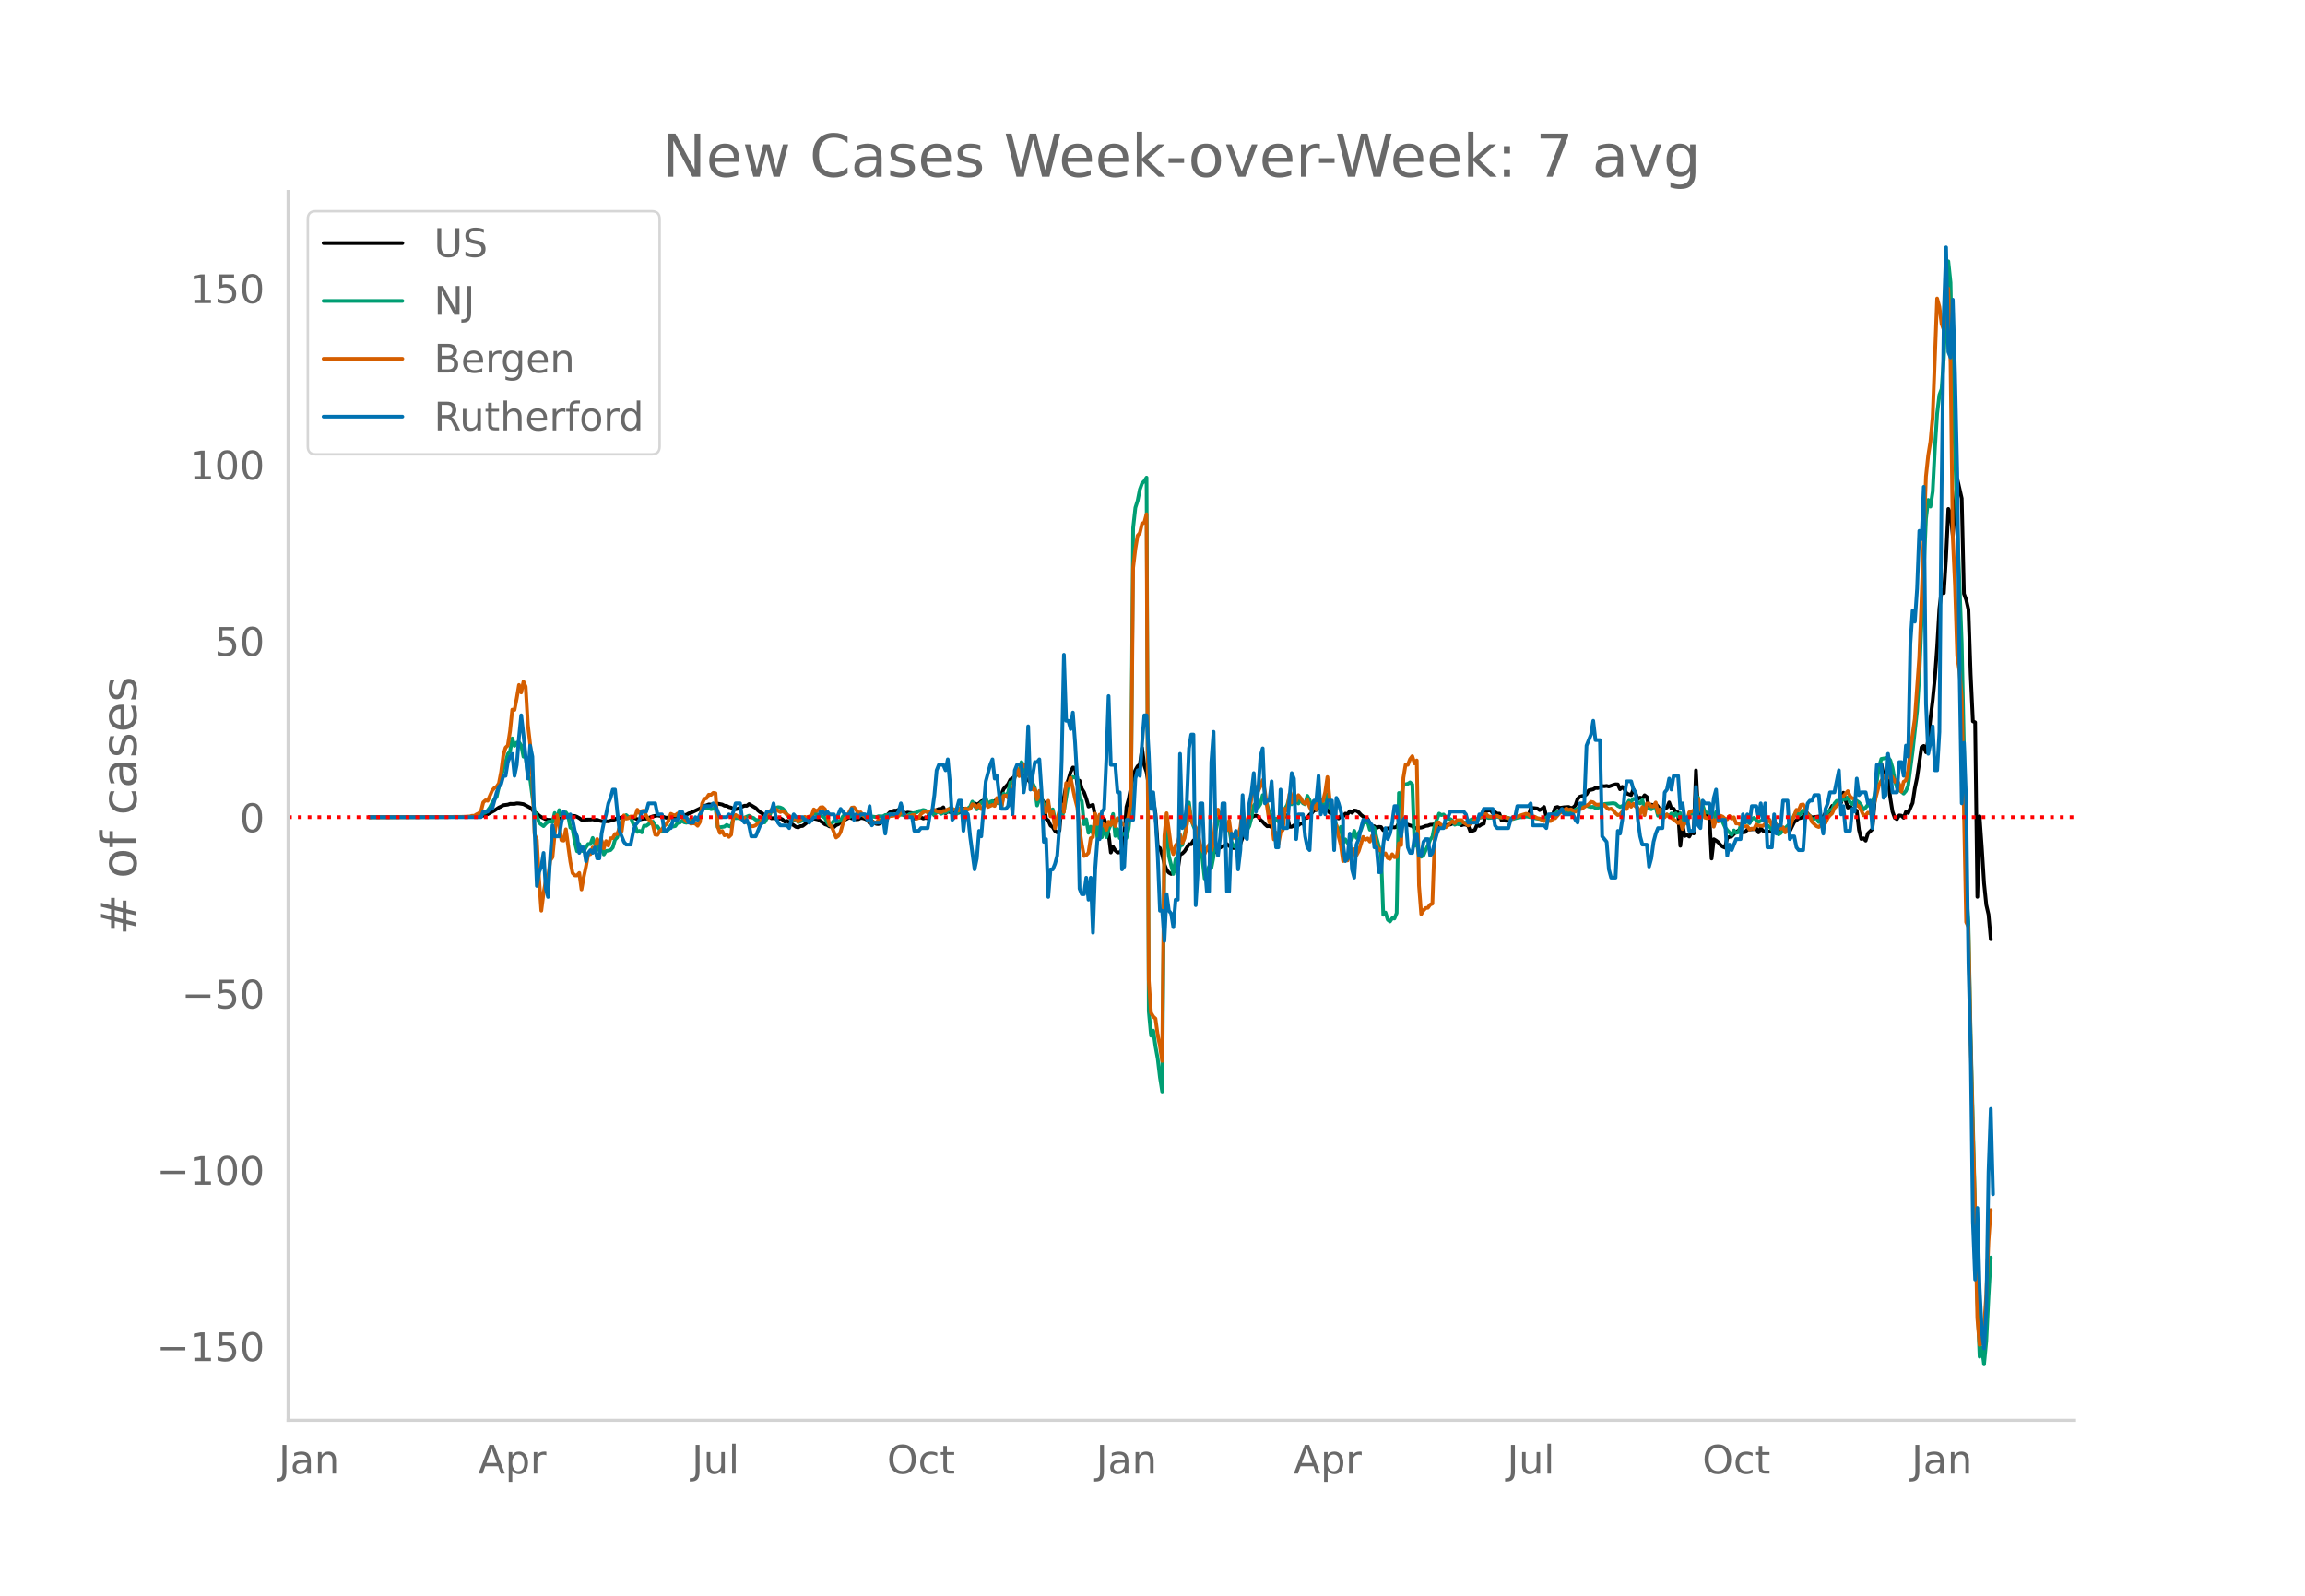<svg height="864" viewBox="0 0 936 648" width="1248" xmlns="http://www.w3.org/2000/svg" xmlns:xlink="http://www.w3.org/1999/xlink"><defs><style>*{stroke-linecap:butt;stroke-linejoin:round}</style></defs><g id="figure_1"><path d="M0 648h936V0H0z" style="fill:#fff" id="patch_1"/><g id="axes_1"><path d="M117 576.72h725.4V77.76H117z" style="fill:none" id="patch_2"/><path clip-path="url(#p248e3c2ae7)" d="m149.973 331.808 40.819-.104 3.628-.146 1.814-.33 1.815-.615 1.814-1.002.907-.493 1.814-1.203.907-.415.907-.543 1.814-.227.907-.314 1.815.008.907-.204.907.032 1.814.279 2.721 1.457.907.863.907 1.085.907.347.908.91.907.59 1.814.92.907.194.907-.003.907.208.907-.423.907-.154.907-.036.907-.327.908-.449.907-.581.907-.2.907.362 1.814.048.907.348.907.499.907.682.907.124.907-.184 1.815-.01.907-.096.907.222.907-.02.907.325.907.194 2.721.088 1.815-.518.907-.282.907-.532.907-.006.907-.33 1.814.047.907.011.907-.144.907.432.907.047.908.39.907.124 1.814-.356.907.026 2.721-.94 1.814-.357 1.815.289.907.404.907.242 1.814-.256.907.46 2.721-.738.907-.502.907.004.908-.204.907-.534.907-.241 3.628-1.733 1.814-1.097.907-.224.907-.366.908.082 1.814-.3.907-.079 1.814.351.907.49.907.076.907.476.907.218.907.627.908.035.907-.188 1.814-.885.907-.363.907.037.907-.715 2.721 1.616.907.993.908.738.907.467.907 1.339.907.006.907-.162.907.78.907-.06.907.115.907.271.907-.288.907.439.907.89.908-.29.907.686.907.461 1.814 1.277.907.217.907-.52.907-.07 2.721-2.143 1.815-.887 1.814.433 1.814 1.201.907.737.907.285.907.547.907.076.907.216.908-.782.907-.378.907-.846 3.628-1.982.907.424.907-.556.907.946.907-.075.908-.499.907.121.907.282.907.462.907 1.245.907-.858 1.814 1.196.907.05.907-.423 1.815-3.018.907-.315.907-.971 1.814-.73.907.02.907-.395.907.755.907.227.907.459.907-.273 1.815.243.907 2.222.907-.506.907.11.907-.082.907.417.907-.262.907.198.907-2.658.907.445 1.815-1.197.907-.397.907.075.907-.745.907 2.46.907-.772.907.257.907.062.907-.381.907.172.908.412.907-1.983.907.332.907.153.907-.05.907-.208.907-1.54.907-.544.907.512.907-.473.907-.826.908-.36.907.017.907 1.258.907-.165.907-.634.907-.264.907-.533.907-.943.907-1.146.907-2.25 1.815-1.983.907-1.827.907-.536.907-.725.907-.98.907.538.907-.16.907.021.907 1.587.907.336.907 1.15.908 1.952.907 1.259 1.814 3.068.907.352.907 1.315.907 6.755.907.647.907 2.084.907.64.907 1.56.907.615.908-.765.907-12.42.907-1.157.907-4.664.907-2.522.907-3.044.907-1.815.907.127.907 6.686.907-1.472.907 3.27.908 1.465.907 2.525.907 3.244 1.814-.72.907 4.89 1.814 1.999.907-.266.907-.938.907 2.629.908 3.533.907 7.538.907-2.28.907 1.465.907.82.907-.057.907-1.138.907-5.093.907-12.253.907-3.228 1.815-9.527.907-2.157.907-1.61.907-.735.907-6.683.907 7.133.907 2.692.907 5.506.907 2.432.907 3.345.907 5.617.908 13.368.907.625.907 2.788.907 3.719.907 2.368.907 1.072.907.513.907-.788.907-.963.907.139.907-6.273.908-.42.907-.88 1.814-2.87.907-.01.907-1.53.907 1.88.907-.058.907.366.907 1.012.907.509.908-.328.907.663.907 2.128.907-1.03.907-.646.907-1.28.907-.327.907-.534.907-.188.907-.695.907.809.908-.025.907.864.907-.515.907-.334.907-.929 1.814-5.057.907-1.798.907-2.49.907-1.366.907-.491.908-.27.907.434.907 1.35.907.723.907 1.04.907.806.907-.06.907.41.907-2.53.907-.78.907.051.908-.355.907-.692.907.059.907-.547.907 4.686.907-.024.907-.57.907-.186.907.126.907-.742.907.107.908-2.175.907-.223.907-1.262.907-.658.907-1.086.907-.088.907-.88.907-1.151.907-.204.907 2.053.907.036.907 1.233.908.177.907 1.123.907.634.907.358.907-1.067.907.3.907-1.179.907.176.907-1.175.907.656.907-.973.908.155.907.625.907 1.011.907.717.907 1.106.907-.187.907 1.973.907.992.907.043.907.707.907-.466.908.076.907 1.325 1.814-.793.907.075.907-.58.907.144.907-.24.907-1.592 2.722.338 1.814.695.907.208.907.997.907-.25 1.814-.093.907-.28.907-.405.907-.105.908-.376.907-.046.907-.159.907-.027 1.814.722 2.721-.498.907-.08 1.815-.743.907-.248.907.258.907 1.032.907-.297.907.07.907.4.907 2.432 1.814-.69.907-2.123.908.506.907-.644.907-.287.907-5.414.907.066.907-.12.907 1.14.907-.379.907.627.907-.004.907 2.803.908-.092.907.21 4.535-1.662.907.006.907-.171.907.063 1.815-.274.907-2.977.907-.2 1.814.2.907.664.907-.522.907-.767.907 4.113.907-.587.907-.41.908-.235.907-2.603.907-.284.907.4 1.814-.28 1.814-.112.907.436.907-.201.907-.867.908-2.661.907-.87.907-.277.907-.083.907-.63.907-1.594 1.814-.42.907-.547.907.064.907-.265.907-.572.908.076.907-.138.907.256 1.814-.647.907-.256.907.035.907 1.977.907-.988.907 1.056.907 1.66 1.815.632.907-2.386.907 1.844.907 2.131.907-.58.907.426.907-1.364.907.686.907 4.622.907-1.477.908.169.907-.435.907.992.907 1.478.907-.301.907-.474.907-.26.907-2.102.907 2.498.907.046.907 1.563.908-.042.907 13.569.907-8.155.907 4.167.907-.432.907.668.907-1.688.907.444.907-25.65.907 18.034.907-.798.908.658.907-.36.907.849.907-.328.907 17.763.907-7.836.907.542.907.707.907 1.094.907.675.907.382.908-3.96.907-.379.907-.232.907-.957.907-.791.907-.575.907.167.907.543.907-.118.907-1.024 2.722-.17.907-.348.907 1.678.907-1.727.907 1.05.907.35.907.095 1.814-.312.907-2.953.908 2.547.907.034.907-.587.907-.193.907-.005.907.26.907.924 1.814-3.708 1.814-1.493.908-.206.907-.426.907-2.212.907.887.907 1.098.907.457 2.721-.372.907 1.067.907-1.03.908-1.49.907.958.907-2.152.907-1.68.907.106.907-1.264 1.814-.159.907-3.999 1.814 6.051.908-.389.907.741.907.326.907.608.907 7.797.907 3.642.907-.246.907.946.907-2.938 1.814-1.753 1.815-22.26.907-3.108.907-1.125.907 4.755 1.814 1.341.907 7.671.907 5.604.907 2.51.907.55.907-1.514.908.114.907.842.907-2.37.907.43 1.814-4.09.907-5.896.907-4.347 1.814-12.359.907-.563.908 2.616.907-5.056.907-8.765.907-7.395.907-9.16.907-12.525.907-15.502.907-7.492.907 1.266.907-14.633.907-19.57.908 1.894.907 9.08 1.814-23.269 1.814 8.007.907 38.72.907 2.417.907 3.987.907 26.197.907 19.21.908.4.907 70.87.907-32.69.907 12.759.907 14.406.907 8.814.907 3.916.907 10.009h0" style="fill:none;stroke:#000;stroke-linecap:round;stroke-width:1.5" id="line2d_1"/><path clip-path="url(#p248e3c2ae7)" d="m149.973 331.807 40.819-.096 2.721-.258.907-.194.907-.331.907-.684.907-.28.908-.897.907-1.23.907-1.795.907-1.5.907-.96 1.814-8.089.907-3.325.907-2.6.907-3.382.907-1.129.907-5.214.908 3.006.907-1.309.907-.163.907 1.301.907 4.572.907-.085.907 7.762.907 1.396.907 7.14.907 5.979.907 1.845.908 2.732.907.81.907.638.907-1.018.907-.767.907-.129.907.314.907-3.736.907 3.623.907-4.807.907 1.98.908 1.226.907-2.266.907 1.262.907 4.896.907.585.907 5.395.907 3.623.907-2.935.907 2.704.907.281.907-1.681.908-1.31.907.094.907-2.518.907 2.419.907.221.907 2.515.907-1.181.907 2.722.907-1.453.907-.097.907-.233.908-1.034.907-3.174.907-.93.907-3.92.907-2.417.907-1.22.907-1.53.907.811.907-.016.907 2.44.907 1.1.908 2.513.907-.426.907.608.907-2.713.907.041 1.814-1.287.907-.417.907 1.932.907.012.907 1.35.908.812.907-.748.907.652.907-.848.907-1.688.907.541.907-.21.907-1.315.907-.066.907-.811.907.69.908.171.907-1.15 1.814-.091.907-.373.907.064.907-.355.907-4.192.907.097.907-.124.907.071.908.54.907-.185.907-.511.907 8.02.907.002 1.814-.254.907-.695.907.47.907.258.907-3.522.908.06.907-.088 1.814.447.907-.585 1.814-.778.907.645.907.248.907.783.907.136 1.815.965.907-.062.907-1.649.907-.732.907-2.087 1.814-1.389.907-.336.907.131.907.405.907.908.908 1.658.907 1.046.907.73.907.42.907-.48.907 1.295.907-.33 3.628-1.856.908-.258.907-1.244.907.205.907.815.907-.138 1.814 1.025.907 1.93.907 1.129.907-.785.907-1.074.908.325 1.814-.302.907-1.757.907-.802.907.993.907-.018.907-.486.907-.132.907-.357.907.314.908-.053.907-.36 2.72.795 2.722.327.907-.34.907.077.907-.043.908-.489.907-.092.907-.228.907.028.907.258.907-.392.907-.129.907.39.907.099.907.345.907-.11.908-.639 2.72-.548.908-.65.907-.126.907-.302.907.212.907.73.907.496.907-.33.908 1.15.907-1.46.907.154.907.645.907-.454.907-.014.907-.428.907-1.45.907 2.33.907.414.907-.352.908-.92.907-1.761 1.814 1.607.907-1.193.907-.668.907-2.084 1.814 3.153.907-1.518.907-1.264.908-.454.907-1.603.907 3.503.907-1.75.907-.295.907 1.11.907-.306.907-.056.907 1.719.907-5.494.907.793.908-1.24.907-4.09.907.348 1.814-4.996.907 1.585.907-5.194.907 1.218.907 3.925.907-.845.907 1.934.908 2.32.907 1.923.907 7.129.907-2.767h.907l.907 2.267.907.919.907-.553.907 2.725.907-1.016.907 4.038.907-.19.908-.55.907-.067.907-2.53 1.814-10.847.907-1.76.907-1.241.907.193.907-.016.907 8.248.907 1.396.908 9.367.907-1.985.907 5.482.907-2.483.907 2.745.907-5.203.907 6.83.907-6.673.907 6.592.907-4.945.907 4.906.908-3.027.907-2.114.907-4.277.907 8.927.907-2.764.907 3.646.907-1.845.907.132.907 1.665.907-3.925.907-9.685.908-112.342.907-8.183.907-2.822.907-4.586.907-2.485.907-.893.907-1.442.907 216.744.907 9.87.907-2.055.907 6.38.908 5.012.907 7.628.907 5.726.907-101.968.907-3.96.907 10.285 1.814 7.292.907-5.899.907-1.488.907-4.086.908-.248 1.814-8.181.907-9.1.907 6.962.907 2.58.907 2.114 1.814 8.396.907 2.66.907 8.163 1.815-4.925.907.751.907-4.729.907-10.498.907-4.201.907-2.907.907-.025.907 5.086.907.373.907.854.908 5.344.907 1.72.907.438.907.29.907-4.669.907-5.47.907 1.223.907 1.682.907-1.564.907-3.476.907-4.92.908-1.142.907 1.89.907-1.395.907-3.602.907 1.568.907 2.29.907 3.846.907.528.907 2.932.907-1.626.907 1.126.908-2.31.907-1.587.907-1.285.907-1.52.907-3.11.907 2.87.907-1.044.907-.085.907.788.907-2.066.907 1.985.908.429.907-3.444.907 1.735.907 2.731.907-2.374.907 2.96.907-3.085.907-.324.907 2.34.907.488.907-5.049.907 5.245.908-.05.907 4.539 1.814 5.737.907-2.305.907 6.771.907-1.69.907 1.44.907-.669.907-1.002.907-3.231.908 2.881.907-1.985.907-1.207.907-2.693.907-.405.907-.143.907 3.126.907-1.36.907.632.907 3.996.907 3.367.908 2.804.907 25.094.907-.922.907 2.94.907.686.907-1.313.907.126.907-2.208.907-48.774.907.933.907-4.105.908-.357.907-.2.907-.588.907.837.907 24.919.907-1.56.907 5.669.907.354.907-.566.907-2.154.907-1.817.908-2.366.907-1.213.907-4.61 1.814-4.815.907.608.907-.235.907 1.018.907.783.907.016.907.691.908 1.647.907-.334.907.2.907-.785.907-.058.907.168.907-.124.907-.951.907-.52.907-.042.907.193.908-.617.907-.076.907-.4.907.105.907.488 2.721-.147.907-.433.907.38.907-.025.908-.157.907.14 2.72.69 1.815-.528 3.628-.565 1.815.337 1.814.456 2.721.396 4.536-1.916.907-.438.907-.64 2.721-.01.907-.269 1.814.134.907-.198.907-.58.908-.427.907-.735.907-.17.907-.053.907-.258.907.366.907.196.907-.072.907.473.907-.021 1.814-.719.908-.882 3.628-.332.907.21.907.862.907.467.907-.4.907.002.907-.625.908-1.538.907.313.907-1.06.907.286.907 1.071.907.507.907-1.377.907 3.296.907-.164 1.814.643.908-1.025.907.313.907 3.326 1.814-.935.907 1.004.907-.541.907.612.907-1.05.907 1.172.907-1.239.908 1.235.907-1.288.907 4.71.907-2.406.907 1.888.907-4.113.907.156.907-.62.907 1.956.907-7.965.907 5.616.908-2.488.907 2.808 1.814.433.907-1.115.907 3.586.907-2.992.907 3.35.907-.35.907 1.192.907 1.983.908 1.249 1.814 1.92.907-1.798.907.979.907-.208.907-2.632.907-1.27.907-.084.907-.482.907.776.908-1.748.907-.442 1.814 1.714.907-.54.907-.09.907.38.907 1.572.907.62.907 1.188.907-.242.908.917.907 1.23.907-.592.907-1.864.907-.147 1.814-1.822.907-1.472.907-1.895.907-1.537.907 1.666.908-.926.907-1.237.907.686.907 1.136.907.4.907 2.207.907-1.103.907-.191.907 1.651.907-.352.907-1.168.908-.763.907-1.796.907-.822.907-.143.907-2.45.907-1.104.907-.06.907.07.907-.763.907.041.907-.75.908 2.012.907.758.907-1.442.907.115.907.627.907 1.182.907 1.773.907-.843.907-1.19.907.667.907-1.658.907-2.84 1.815-11.625.907-3.132 1.814-.318.907-.207.907 1.05.907 3.038.907 5.164.907 2.95.907 1.055.908.58.907.782.907-1.04.907-2.15 1.814-13.873 1.814-16.528.907-14.248 2.722-63.782.907-7.626.907 2.715.907-6.087.907-17.62.907-14.174.907-7.46.907-2.472.907-12.62.907-21.59.907-17.597.908 8.648.907 45.983.907 23.138.907 29.024 1.814 48.205.907 42.806.907 57.171.907 13.085.907 46.27 2.722 107.268.907 23.221.907-3.798.907 6.924.907-9.503.907-18.21.907-15.706h0" style="fill:none;stroke:#009e73;stroke-linecap:round;stroke-width:1.5" id="line2d_2"/><path clip-path="url(#p248e3c2ae7)" d="m149.973 331.807 37.19-.11 3.629-.131.907-.307.907.022.907-.593.907-.417.907-.921.907-3.534.907-.834.908.176 1.814-4.148.907-1.053.907-.527.907-1.338.907-4.675.907-6.737.907-3.116.907-.834.907-5.838.907-8.734.908.11.907-4.697.907-5.442.907 3.072.907-4.41.907 1.996.907 15.603.907 7.77.907 14.264.907 22.406.907 2.216.908 15.999.907 12.75.907-7.132.907-5.004.907-1.12.907-7.153.907-1.295.907-9.459.907-7.637.907 3.797.907 6.364.908.198.907-4.587 1.814 13.167.907 4.587.907.944.907.022.907-1.01.907 6.715.907-5.113.907-4.191.908-5.026h.907l.907-2.721.907.57.907-3.994.907 1.536.907-.965.907 3.204.907-2.94.907 1.843.907-2.963.908-.11.907-1.668.907.066.907-2.523.907 1.36.907-6.452.907 1.317.907-.176.907-.68 1.814.022.908-2.787.907 1.426.907-.877.907-.198.907 2.107.907 1.448.907.659.907 1.777.907 3.797.907.11.907-1.493.908-.746.907-1.383.907-.768.907-1.492.907-2.7.907.462.907.175.907-.746.907-.176.907-.307.907 2.59.908 1.119.907-.549.907 1.449.907-.176.907.154.907.856.907-1.493.907-7.527.907-1.865.907-.33.907-1.404.908.066.907-.812.907.154.907 13.562.907 2.59.907-.813.907 1.778.907-.33.907.944.907-.877.907-7.22.908-.812 1.814 1.14.907.418.907-.483.907 1.624.907 1.097.907.834.907-.066.907-.35.907-.966.908-.154.907-1.448.907-.834.907-1.164.907-.526.907-1.23.907.747.907-.9 1.814 1.098.907-.396.907.55.908.877.907.505.907 1.031.907.351.907-.483.907 1.449.907-.944 1.814-1.01.907.308.907-.483.908-.044.907-2.809.907.659.907-.352.907-1.119.907-.11.907.834.907 2.151.907 4.17.907.724 1.815 4.477.907-.659.907-1.558.907-3.313.907-2.107.907-.878.907-2.019.907-1.602.907-.11 1.814 2.217.908-.198.907 1.207 1.814 1.383.907 1.295.907-.352.907.571.907.11.907-1.098.907-.043 1.815-.637.907.022.907-1.01.907.045.907-.198 1.814.154.907-1.624.907.175.907 1.405 1.815.35.907-.614.907-.087.907 1.536.907-.351.907-1.537.907-.702.907-.46.907.46.907-.066.907-.855.908-.11.907.592 1.814.417.907-.548.907-.022.907-.659 1.814-.22.907.352.907.505.908-.198.907-1.119.907 1.12.907-.79.907.416.907-.241.907-1.866.907.286.907.987.907-1.075.907 1.778.908-.637.907-2.37.907 2.129 1.814-.812.907.417.907-3.226.907 1.382.907 2.568.907-4.806.907-.198.908.988.907-2.15.907.394.907-7.351.907-2.963.907 3.248.907-3.116.907-1.427.907.79.907-.11.907 5.904.908 3.292.907-.066.907 4.17.907-3.468.907 3.182.907 4.301.907 1.317.907-4.784.907 6.342.907-2.063.907 6.891 1.815-7.242.907-2.414.907 3.073.907-11.741.907 1.163.907-3.336 1.814 8.537.907 3.511.907 8.69.907 6.255.908 4.784.907-.351.907-.944.907-5.925.907-.417.907-9.59.907 4.257.907-3.84.907 4.543.907-.834.907 2.458.908-3.292.907 1.382.907-2.699.907 3.138.907-3.27.907.549.907 1.865 1.814.637.907-4.17.907-4.784.908-95.77.907-7.593.907-5.464.907-1.076.907-3.818.907-.395.907-3.402.907 189.214.907 13.255.907 1.514.907.834.908 6.65.907 4.389.907 6.144.907-91.424.907-9.152 1.814 13.804.907 2.831.907-3.533.907-1.12.907-3.357.908 3.511.907-1.953.907-5.31.907-7.374.907 5.53.907 1.426.907 1.207.907 2.831.907 4.06.907 2.348.907 1.624.908-2.085.907-1.645.907 2.37.907-3.71.907-10.928.907-1.997.907 3.577.907.461.907 4.038.907.285.907-3.928.908 6.693.907.373.907-1.185.907.11.907-3.182.907-7.198.907 6.298.907-1.755.907-3.16.907-6.32.907-3.315.908-1.053.907 1.712.907-1.822.907-2.611.907 4.652 1.814 12.597.907-1.405.907 8.252.907-2.765.907 4.828.908-4.806.907-1.01.907-8.69.907.702.907-6.627.907 3.357.907-4.016.907 3.336.907-2.282.907 1.14.907 1.625.908.724.907-1.624.907 2.919.907 1.69.907-2.393.907 1.778.907-4.301.907.548.907.264.907-3.621.907-6.101.907 9.13.908 2.26.907 7.483.907.79.907 4.455.907 3.555.907 6.43.907-1.953.907 1.734.907-2.656.907 1.427.907-3.358.908 2.502.907-1.712 1.814-5.75.907 1.12.907-.527.907 1.273.907-2.392.907.285.907 3.665.907 1.975.908-.483.907 2.239.907-.505.907 1.91.907.372.907-1.931.907 1.207.907-.066.907-5.618.907.768.907-27.278.908-5.42.907.087.907-2.304.907-1.207.907 2.963.907-1.23.907 50.848.907 11.587.907-1.514.907-.965.907-.11.908-1.273.907-.395.907-25.544.907-7.33.907-.154.907 1.383.907.175.907.44.907-.769.907-.987.907-.68.908.745.907-1.163 1.814-.044.907.988.907.527.907.658 1.814-1.47.907-.593.907-.307 1.815-1.405.907-.746.907-.153.907.943.907.154.907-.066.907-.33.907.067.907.46.907.22.908-.33 1.814.55.907.526.907-.307.907-.724.907-.066 1.814-.68 1.814-.527.908.33.907.811.907-.11.907.264.907.504.907.154 1.814 1.01.907-.22.907.198.907.022.908-.944.907-.198 1.814-2.106.907-.395 1.814-1.427.907.57.907-.24 1.814.965 1.815-1.053.907-.154.907-.724 1.814-1.098.907-.987.907.175.907.834.907.176.907-.132.907.637.908-.417.907 1.031.907.702.907-.263.907.702.907 1.141.907.79.907-.24.907-1.098.907-1.514.907.417.908-2.48.907 1.536.907-1.229.907 1.097.907.57.907 2.546.907-2.874.907 3.313.907-4.718.907-.022.907 1.141.908.066.907-1.624.907 4.258.907-1.515.907 2.414.907.856.907-1.185.907 1.032.907.329 1.814 1.382.908.812.907-.877.907 3.27.907-2.788.907.132.907-4.148.907-.307.907-.439.907 1.888.907-6.65.907 4.455.908-.132.907 3.358.907.22.907-.22.907-1.427.907 5.114.907-2.765.907.658.907-2.348.907.373.907.834.908.241.907-1.36.907 1.075.907-.549.907 2.546.907-.022 1.814 1.25 1.814-.13.907 1.36.908-.395.907.153.907-1.821.907.439 1.814.175 2.721-2.523.907 2.128.907-1.492.908 1.251.907.966.907.768.907-.615.907 2.15.907-1.491.907-.154.907-3.16.907-1.975.907-2.436.907.285.908-2.304.907-.176.907 1.493.907 2.94.907.264.907 2.436 1.814 1.711.907.351.907-.79.907-1.711.908.877.907-1.997.907-1.14.907-.79.907-2.13 1.814-1.865.907-2.809.907-.153 1.814-2.063.908 2.04.907.878.907.022.907 2.941.907.198.907 1.667.907 2.063.907-.044.907-1.053.907.373.907-3.094.907-1.558 1.815-6.957.907-1.712.907-1.163.907-1.36.907 1.25.907-1.01.907.79.907 1.91.907-.746.907 1.756.908 2.984.907-4.016.907-.526.907-3.929.907-8.273 1.814-12.728 1.814-25.062.907-22.977 1.815-50.43.907-8.515.907-5.662.907-9.964 1.814-48.148.907 3.358.907 6.913.907 2.523.907-7.549.907-9.327.908 30.22.907 70.62.907 19.619.907 28.836.907 6.1.907 10.36 1.814 91.555.907 1.91.907 45.47.907 37.659.908 32.61.907 43.124.907 10.907.907-.659.907-6.627.907-12.794.907-22.056.907-12.618h0" style="fill:none;stroke:#d55e00;stroke-linecap:round;stroke-width:1.5" id="line2d_3"/><path clip-path="url(#p248e3c2ae7)" d="M149.973 331.807h45.354l.907-2.235h1.815l.907-1.118h.907l1.814-6.706.907-2.235.907-1.118.907-3.353h.907l.907-5.589.907-2.235.907-1.118.908 8.942.907-4.471.907-11.177.907-8.942.907 7.824 1.814 17.883.907-13.412.907 4.47.907 30.179.907 22.354.908-5.588.907-2.236.907-5.588.907 14.53.907 3.353.907-16.766.907-12.294.907 4.47h1.814l.907-5.588.908-4.471.907 2.235h.907l.907-1.117.907 2.235.907 4.471.907 2.235.907 6.707.907-2.236h.907l.907 5.589.908-3.353.907-1.118.907 1.118.907-2.236.907 4.471h.907l.907-10.06.907-4.47.907-3.353.907-4.471.907-2.236.908-3.353h.907l.907 8.942.907 7.824 1.814 4.47.907 1.119h1.814l.907-4.471.907-3.353 1.815-2.236.907-3.353h1.814l.907-3.353h2.721l.907 4.47h1.815l.907 6.707h.907l.907-1.118h.907l.907-3.353h1.814l.907-3.353h.907l.907 2.235h.908l.907 2.236h1.814l.907-2.236.907 1.118.907-2.235.907-1.118.907-2.235h2.722l.907-1.118.907 1.118 1.814 4.47h2.721l.907-1.117.907 1.117.907-2.235.908-3.353h1.814l.907 6.706.907 1.118.907-1.118.907 2.236.907 4.47h1.814l1.815-4.47.907-1.118 1.814-4.471h1.814l.907-3.353.907 5.588.907 2.236.907 1.118h2.722l.907 1.117.907-3.353.907-2.235.907 1.117h2.721l.907 1.118h.907l.907 1.118 1.815-2.236h1.814l.907-2.235h.907l.907 1.118.907-1.118.907 1.118h1.814l.908 2.235 1.814-4.47 1.814 2.235h1.814l.907-2.236.907 4.471.907-2.235.907 1.117.908-1.117h1.814l.907 2.235.907-5.588.907 7.824.907-1.118h2.721l.907-2.236.908 6.707.907-6.707.907-1.117h2.721l.907-1.118.907-3.353.907 3.353.907 2.235h2.722l.907 5.589h1.814l.907-1.118h2.721l.907-5.588.907-1.118.908-6.706.907-10.06.907-2.235h1.814l.907 2.235.907-4.47.907 10.059.907 14.53.907-1.118 1.815-6.706h.907l.907 12.295.907-7.824.907 1.118.907 8.941 1.814 13.413.907-4.47.907-11.178.907 2.235 1.815-22.354 1.814-6.706.907-2.236.907 7.824.907-1.117.907 7.824.907 5.588h1.814l.908-1.117.907-6.707.907 10.06.907-17.884.907-2.235h1.814l.907 11.177.907-5.589.907-21.236.907 25.707 1.815-11.177h.907l.907-1.118.907 13.413.907 20.119.907-1.118.907 23.472.907-11.177h.907l.907-2.235.907-3.354.908-12.294.907-26.826.907-42.473.907 26.825h.907l.907 3.353.907-6.706.907 12.295.907 15.648.907 43.591.907 2.236h.908l.907-6.707.907 8.942.907-8.942.907 22.355.907-25.708.907-12.295h.907l.907-11.177.907-1.118.907-20.119.908-25.707.907 27.943h1.814l.907 11.177h.907l.907 31.296.907-1.118.907-19h2.722l.907-16.767.907-3.353.907 2.236.907-13.413.907-11.177h.907l.907 15.648.907 22.354.907-6.706.907 10.06.908 15.647.907 22.355h.907l.907 12.295.907-19.001.907 6.706.907 1.118.907 5.588.907-11.177h.907l.907-59.24.908 30.18.907-1.118.907-8.942.907-22.354.907-5.59h.907l.907 69.3.907-14.53.907-26.826h.907l.907 24.59.908 11.177h.907l.907-52.533.907-12.295.907 45.827.907 4.47.907-7.824.907-13.412h.907l.907 35.767h.907l.908-23.472.907 1.117.907-2.235.907 15.648.907-7.824.907-22.354.907 16.765.907 1.118.907-14.53.907-4.471.907-7.824.908 15.648.907-8.942.907-13.412.907-3.353.907 22.354.907-1.118h.907l.907-7.824.907 15.648.907 11.177h.907l.908-23.472.907 15.648h1.814l.907-12.295.907-10.059.907 2.235.907 24.59.907-10.06h1.814l.908 8.942.907 4.471.907 1.118.907-17.883.907-2.236h.907l.907-10.06.907 15.649.907-3.353.907 3.353.907-5.589h1.815l.907 20.119.907-21.237.907 2.236 1.814 6.706v10.06l.907 6.706.907-1.118.907-10.06.907 14.531.907 3.353.908-13.412.907-2.236.907-4.47.907-3.354h1.814l1.814 2.236.907 8.941h.907l.907 10.06h.908l.907-11.177.907-6.707.907 4.471.907-2.235.907-4.471.907-6.706h.907l.907 7.824.907 4.47.907-6.706.908-1.118.907 12.295.907 2.236h.907l.907-6.707.907-1.117.907 8.941h.907l.907-5.588.907-1.118h.907l.908 6.706.907-1.117.907-4.471.907-3.353.907-2.236h1.814l.907-4.47h.907l.907-2.236h5.443l.907 1.118.907 3.353h3.628l.908-3.353h.907l.907-2.236h3.628l.907 6.707.907 1.117h4.536l.907-3.353.907-1.118h.907l.907-4.47h4.536l.907-1.118.907 8.942h4.535l.907 1.117.907-5.588h3.629l1.814-2.236.907 2.236h3.628l.907 2.235.908 1.118.907-7.824h1.814l.907-23.472 1.814-4.471.907-5.589.907 7.824h1.814l.907 39.12 1.815 2.236.907 11.177.907 3.353h1.814l.907-19.001.907 1.118.907-5.589.907-10.06.907-5.588h1.815l.907 3.353.907 1.118.907 11.177.907 6.706.907 3.354h1.814l.907 8.941.907-3.353.908-6.706.907-3.353.907-2.236h1.814l.907-14.53.907-1.118.907-4.47.907 4.47.907-5.588h1.815l.907 13.412.907-2.235.907 6.706.907-1.118.907 5.589h1.814l.907-17.883.907 15.648.907 1.117.908-11.177.907 1.118h1.814l.907 5.588.907-7.824.907-3.353.907 12.295h2.721l.908 14.53.907-4.47.907 2.235 1.814-4.47h1.814l.907-10.06.907 3.353.907-3.353.907 3.353.908-6.706h1.814l.907 4.47.907-5.588.907 6.706.907-6.706.907 17.883h1.814l.907-13.412.908 7.824.907-3.353h.907l.907-10.06h1.814l.907 15.648.907-1.118h.907l.907 4.471.907 1.118h1.815l.907-13.413.907-5.588.907-1.118h.907l.907-2.235h1.814l.907 10.06.907 5.588.908-10.06.907-2.235.907-4.471h1.814l1.814-8.942.907 17.884.907-3.353.907 10.059h1.815l.907-8.942.907 1.118.907-13.413.907 6.707.907-1.118h1.814l.907 4.47.907-1.117.907 11.177 1.815-25.707h1.814l.907 13.412.907-1.117.907-16.766.907 6.706.907 8.942h1.814l.907-12.295h.908l.907 5.589.907-12.295.907 4.47.907-45.826.907-13.412.907 4.47.907-13.412.907-23.472.907 3.353.907-21.237.908 88.3.907 20.119.907-4.47.907-6.707.907 17.883h.907l.907-15.648.907-99.477.907-71.534.907-25.707.907 42.473.908 2.236.907-23.472.907 30.178.907 40.238.907 79.358.907 54.768.907-24.59.907 24.59.907 64.827.907 34.65.907 70.416.908 23.472.907-29.06.907 32.413.907 17.884.907 6.706.907-15.648.907-55.886.907-25.708.907 34.65h0" style="fill:none;stroke:#0072b2;stroke-linecap:round;stroke-width:1.5" id="line2d_4"/><path clip-path="url(#p248e3c2ae7)" d="M117 331.807h725.4" style="fill:none;stroke:red;stroke-dasharray:1.5,2.475;stroke-dashoffset:0;stroke-width:1.5" id="line2d_5"/><path d="M117 576.72V77.76" style="fill:none;stroke:#d3d3d3;stroke-linecap:square;stroke-linejoin:miter;stroke-width:1.25" id="patch_3"/><path d="M117 576.72h725.4" style="fill:none;stroke:#d3d3d3;stroke-linecap:square;stroke-linejoin:miter;stroke-width:1.25" id="patch_4"/><g id="matplotlib.axis_1"><g id="xtick_1"><g style="fill:#696969" transform="matrix(.16 0 0 -.16 113.149 598.378)" id="text_1"><defs><path d="M9.813 72.906h9.859V5.078q0-13.187-5-19.14-5-5.954-16.094-5.954h-3.75v8.297h3.078q6.531 0 9.219 3.672Q9.813-4.39 9.813 5.078z" id="DejaVuSans-74"/><path d="M34.281 27.484q-10.89 0-15.093-2.484-4.204-2.484-4.204-8.5 0-4.781 3.157-7.594 3.156-2.797 8.562-2.797 7.485 0 12 5.297 4.516 5.297 4.516 14.078v2zm17.922 3.72V0H43.22v8.297Q40.14 3.328 35.547.953q-4.594-2.375-11.234-2.375-8.391 0-13.36 4.719Q6 8.016 6 15.922q0 9.219 6.172 13.906 6.187 4.688 18.437 4.688h12.61v.89q0 6.203-4.078 9.594-4.078 3.39-11.453 3.39-4.688 0-9.141-1.124-4.438-1.125-8.531-3.375v8.312q4.921 1.906 9.562 2.844 4.64.953 9.031.953 11.875 0 17.735-6.156 5.86-6.14 5.86-18.64z" id="DejaVuSans-97"/><path d="M54.89 33.016V0h-8.984v32.719q0 7.765-3.031 11.61-3.031 3.858-9.078 3.858-7.281 0-11.484-4.64-4.204-4.625-4.204-12.64V0H9.08v54.688h9.03v-8.5q3.235 4.937 7.594 7.374Q30.078 56 35.797 56q9.422 0 14.25-5.828 4.844-5.828 4.844-17.156z" id="DejaVuSans-110"/></defs><use xlink:href="#DejaVuSans-74"/><use x="29.492" xlink:href="#DejaVuSans-97"/><use x="90.771" xlink:href="#DejaVuSans-110"/></g></g><g id="xtick_2"><g style="fill:#696969" transform="matrix(.16 0 0 -.16 194.186 598.378)" id="text_2"><defs><path d="M34.188 63.188 20.797 26.906h26.812zm-5.579 9.718h11.188L67.578 0h-10.25l-6.64 18.703h-32.86L11.188 0H.78z" id="DejaVuSans-65"/><path d="M18.11 8.203v-29H9.077v75.484h9.031v-8.296q2.844 4.875 7.157 7.234Q29.594 56 35.594 56q9.968 0 16.187-7.906 6.235-7.907 6.235-20.797T51.78 6.484q-6.218-7.906-16.187-7.906-6 0-10.328 2.375-4.313 2.375-7.157 7.25zm30.578 19.094q0 9.906-4.079 15.547-4.078 5.64-11.203 5.64-7.14 0-11.218-5.64-4.079-5.64-4.079-15.547 0-9.906 4.078-15.547 4.079-5.64 11.22-5.64 7.124 0 11.202 5.64t4.078 15.547z" id="DejaVuSans-112"/><path d="M41.11 46.297q-1.516.875-3.297 1.281Q36.03 48 33.89 48q-7.625 0-11.703-4.953-4.079-4.953-4.079-14.234V0H9.08v54.688h9.03v-8.5q2.844 4.984 7.375 7.39Q30.031 56 36.531 56q.922 0 2.047-.125 1.125-.11 2.484-.36z" id="DejaVuSans-114"/></defs><use xlink:href="#DejaVuSans-65"/><use x="68.408" xlink:href="#DejaVuSans-112"/><use x="131.885" xlink:href="#DejaVuSans-114"/></g></g><g id="xtick_3"><g style="fill:#696969" transform="matrix(.16 0 0 -.16 280.92 598.378)" id="text_3"><defs><path d="M8.5 21.578v33.11h8.984V21.922q0-7.766 3.016-11.656 3.031-3.875 9.094-3.875 7.265 0 11.484 4.64 4.234 4.64 4.234 12.656v31h8.985V0h-8.984v8.406Q42.047 3.422 37.718 1q-4.313-2.422-10.032-2.422-9.421 0-14.312 5.86Q8.5 10.296 8.5 21.578zM31.11 56z" id="DejaVuSans-117"/><path d="M9.422 75.984h8.984V0H9.422z" id="DejaVuSans-108"/></defs><use xlink:href="#DejaVuSans-74"/><use x="29.492" xlink:href="#DejaVuSans-117"/><use x="92.871" xlink:href="#DejaVuSans-108"/></g></g><g id="xtick_4"><g style="fill:#696969" transform="matrix(.16 0 0 -.16 360.191 598.378)" id="text_4"><defs><path d="M39.406 66.219q-10.75 0-17.078-8.016-6.312-8-6.312-21.828 0-13.766 6.312-21.781 6.328-8 17.078-8 10.735 0 17.016 8 6.281 8.015 6.281 21.781 0 13.828-6.281 21.828-6.281 8.016-17.016 8.016zm0 8q15.328 0 24.5-10.281 9.188-10.282 9.188-27.563 0-17.234-9.188-27.516-9.172-10.28-24.5-10.28-15.375 0-24.593 10.25-9.204 10.265-9.204 27.546t9.204 27.563q9.218 10.28 24.593 10.28z" id="DejaVuSans-79"/><path d="M48.781 52.594v-8.407q-3.812 2.11-7.64 3.157-3.828 1.047-7.735 1.047-8.75 0-13.593-5.547-4.829-5.532-4.829-15.547 0-10.016 4.829-15.563 4.843-5.53 13.593-5.53 3.907 0 7.735 1.046 3.828 1.047 7.64 3.156V2.094Q45.016.344 40.984-.531q-4.015-.89-8.562-.89-12.36 0-19.64 7.765-7.266 7.765-7.266 20.953 0 13.375 7.343 21.031Q20.22 56 33.016 56q4.14 0 8.093-.86 3.953-.843 7.672-2.546z" id="DejaVuSans-99"/><path d="M18.313 70.219V54.688h18.5v-6.985h-18.5V18.016q0-6.688 1.828-8.594 1.828-1.906 7.453-1.906h9.218V0h-9.218q-10.407 0-14.36 3.875-3.953 3.89-3.953 14.14v29.688H2.687v6.984h6.594V70.22z" id="DejaVuSans-116"/></defs><use xlink:href="#DejaVuSans-79"/><use x="78.711" xlink:href="#DejaVuSans-99"/><use x="133.691" xlink:href="#DejaVuSans-116"/></g></g><g id="xtick_5"><g style="fill:#696969" transform="matrix(.16 0 0 -.16 445.144 598.378)" id="text_5"><use xlink:href="#DejaVuSans-74"/><use x="29.492" xlink:href="#DejaVuSans-97"/><use x="90.771" xlink:href="#DejaVuSans-110"/></g></g><g id="xtick_6"><g style="fill:#696969" transform="matrix(.16 0 0 -.16 525.274 598.378)" id="text_6"><use xlink:href="#DejaVuSans-65"/><use x="68.408" xlink:href="#DejaVuSans-112"/><use x="131.885" xlink:href="#DejaVuSans-114"/></g></g><g id="xtick_7"><g style="fill:#696969" transform="matrix(.16 0 0 -.16 612.007 598.378)" id="text_7"><use xlink:href="#DejaVuSans-74"/><use x="29.492" xlink:href="#DejaVuSans-117"/><use x="92.871" xlink:href="#DejaVuSans-108"/></g></g><g id="xtick_8"><g style="fill:#696969" transform="matrix(.16 0 0 -.16 691.28 598.378)" id="text_8"><use xlink:href="#DejaVuSans-79"/><use x="78.711" xlink:href="#DejaVuSans-99"/><use x="133.691" xlink:href="#DejaVuSans-116"/></g></g><g id="xtick_9"><g style="fill:#696969" transform="matrix(.16 0 0 -.16 776.232 598.378)" id="text_9"><use xlink:href="#DejaVuSans-74"/><use x="29.492" xlink:href="#DejaVuSans-97"/><use x="90.771" xlink:href="#DejaVuSans-110"/></g></g></g><g id="matplotlib.axis_2"><g id="ytick_1"><g style="fill:#696969" transform="matrix(.16 0 0 -.16 63.553 552.69)" id="text_10"><defs><path d="M10.594 35.5h62.593v-8.297H10.594z" id="DejaVuSans-8722"/><path d="M12.406 8.297h16.11v55.625l-17.532-3.516v8.985l17.438 3.515h9.86V8.296H54.39V0H12.406z" id="DejaVuSans-49"/><path d="M10.797 72.906h38.719v-8.312H19.828v-17.86q2.14.735 4.281 1.094 2.157.36 4.313.36 12.203 0 19.328-6.688 7.14-6.688 7.14-18.11 0-11.765-7.328-18.296-7.328-6.516-20.656-6.516-4.593 0-9.36.781-4.75.782-9.827 2.344v9.922q4.39-2.39 9.078-3.563 4.687-1.171 9.906-1.171 8.453 0 13.375 4.437 4.938 4.438 4.938 12.063 0 7.609-4.938 12.047-4.922 4.453-13.375 4.453-3.953 0-7.89-.875-3.922-.875-8.016-2.735z" id="DejaVuSans-53"/><path d="M31.781 66.406q-7.61 0-11.453-7.5Q16.5 51.422 16.5 36.375q0-14.984 3.828-22.484 3.844-7.5 11.453-7.5 7.672 0 11.5 7.5 3.844 7.5 3.844 22.484 0 15.047-3.844 22.531-3.828 7.5-11.5 7.5zm0 7.813q12.266 0 18.735-9.703 6.468-9.688 6.468-28.141 0-18.406-6.468-28.11-6.47-9.687-18.735-9.687-12.25 0-18.718 9.688-6.47 9.703-6.47 28.109 0 18.453 6.47 28.14Q19.53 74.22 31.78 74.22z" id="DejaVuSans-48"/></defs><use xlink:href="#DejaVuSans-8722"/><use x="83.789" xlink:href="#DejaVuSans-49"/><use x="147.412" xlink:href="#DejaVuSans-53"/><use x="211.035" xlink:href="#DejaVuSans-48"/></g></g><g id="ytick_2"><g style="fill:#696969" transform="matrix(.16 0 0 -.16 63.553 481.09)" id="text_11"><use xlink:href="#DejaVuSans-8722"/><use x="83.789" xlink:href="#DejaVuSans-49"/><use x="147.412" xlink:href="#DejaVuSans-48"/><use x="211.035" xlink:href="#DejaVuSans-48"/></g></g><g id="ytick_3"><g style="fill:#696969" transform="matrix(.16 0 0 -.16 73.733 409.488)" id="text_12"><use xlink:href="#DejaVuSans-8722"/><use x="83.789" xlink:href="#DejaVuSans-53"/><use x="147.412" xlink:href="#DejaVuSans-48"/></g></g><g id="ytick_4"><use xlink:href="#DejaVuSans-48" style="fill:#696969" transform="matrix(.16 0 0 -.16 97.32 337.886)" id="text_13"/></g><g id="ytick_5"><g style="fill:#696969" transform="matrix(.16 0 0 -.16 87.14 266.285)" id="text_14"><use xlink:href="#DejaVuSans-53"/><use x="63.623" xlink:href="#DejaVuSans-48"/></g></g><g id="ytick_6"><g style="fill:#696969" transform="matrix(.16 0 0 -.16 76.96 194.683)" id="text_15"><use xlink:href="#DejaVuSans-49"/><use x="63.623" xlink:href="#DejaVuSans-48"/><use x="127.246" xlink:href="#DejaVuSans-48"/></g></g><g id="ytick_7"><g style="fill:#696969" transform="matrix(.16 0 0 -.16 76.96 123.082)" id="text_16"><use xlink:href="#DejaVuSans-49"/><use x="63.623" xlink:href="#DejaVuSans-53"/><use x="127.246" xlink:href="#DejaVuSans-48"/></g></g><g style="fill:#696969" transform="matrix(0 -.2 -.2 0 55.393 379.813)" id="text_17"><defs><path d="M51.125 44H36.922l-4.11-16.313h14.313zm-7.328 27.781-5.078-20.265h14.265L58.11 71.78h7.813L60.89 51.516h15.234V44h-17.14l-4-16.313h15.53V20.22H53.079L48 0h-7.813l5.032 20.219H30.906L25.875 0h-7.86l5.079 20.219H7.719v7.468h17.187L29 44H13.281v7.516h17.625l4.985 20.265z" id="DejaVuSans-35"/><path d="M30.61 48.39q-7.22 0-11.422-5.64-4.204-5.64-4.204-15.453 0-9.813 4.172-15.453 4.188-5.64 11.453-5.64 7.188 0 11.375 5.655 4.203 5.672 4.203 15.438 0 9.719-4.203 15.406-4.187 5.688-11.375 5.688zm0 7.61q11.718 0 18.406-7.625 6.703-7.61 6.703-21.078 0-13.422-6.703-21.078-6.688-7.64-18.407-7.64-11.765 0-18.437 7.64-6.656 7.656-6.656 21.078 0 13.469 6.656 21.078Q18.844 56 30.609 56z" id="DejaVuSans-111"/><path d="M37.11 75.984V68.5h-8.594q-4.828 0-6.72-1.953-1.874-1.953-1.874-7.031v-4.828h14.797v-6.985H19.922V0H10.89v47.703H2.297v6.984h8.594V58.5q0 9.125 4.25 13.297 4.25 4.187 13.468 4.187z" id="DejaVuSans-102"/><path d="M44.281 53.078v-8.5q-3.797 1.953-7.906 2.922-4.094.984-8.5.984-6.688 0-10.031-2.047-3.344-2.046-3.344-6.156 0-3.125 2.39-4.906 2.391-1.781 9.626-3.39l3.078-.688q9.562-2.047 13.593-5.781 4.032-3.735 4.032-10.422 0-7.625-6.032-12.078-6.03-4.438-16.578-4.438-4.39 0-9.156.86Q10.688.296 5.422 2v9.281q4.984-2.594 9.812-3.89 4.829-1.282 9.579-1.282 6.343 0 9.75 2.172 3.421 2.172 3.421 6.125 0 3.656-2.468 5.61-2.453 1.953-10.813 3.765l-3.125.735q-8.344 1.75-12.062 5.39-3.704 3.64-3.704 9.985 0 7.718 5.47 11.906Q16.75 56 26.811 56q4.97 0 9.36-.734 4.406-.72 8.11-2.188z" id="DejaVuSans-115"/><path d="M56.203 29.594v-4.39H14.891q.593-9.282 5.593-14.142 5-4.859 13.938-4.859 5.172 0 10.031 1.266 4.86 1.265 9.656 3.812v-8.5Q49.266.734 44.187-.344 39.11-1.422 33.892-1.422q-13.094 0-20.735 7.61-7.64 7.625-7.64 20.625 0 13.421 7.25 21.296Q20.016 56 32.328 56q11.031 0 17.453-7.11 6.422-7.093 6.422-19.296zm-8.984 2.64q-.094 7.36-4.125 11.75-4.032 4.407-10.672 4.407-7.516 0-12.031-4.25-4.516-4.25-5.203-11.97z" id="DejaVuSans-101"/></defs><use xlink:href="#DejaVuSans-35"/><use x="83.789" xlink:href="#DejaVuSans-32"/><use x="115.576" xlink:href="#DejaVuSans-111"/><use x="176.758" xlink:href="#DejaVuSans-102"/><use x="211.963" xlink:href="#DejaVuSans-32"/><use x="243.75" xlink:href="#DejaVuSans-99"/><use x="298.73" xlink:href="#DejaVuSans-97"/><use x="360.01" xlink:href="#DejaVuSans-115"/><use x="412.109" xlink:href="#DejaVuSans-101"/><use x="473.633" xlink:href="#DejaVuSans-115"/></g></g><g style="fill:#696969" transform="matrix(.24 0 0 -.24 268.746 71.76)" id="text_18"><defs><path d="M9.813 72.906h13.28l32.329-60.984v60.984h9.562V0h-13.28L19.39 60.984V0H9.813z" id="DejaVuSans-78"/><path d="M4.203 54.688h8.985l11.234-42.672 11.172 42.672h10.593l11.235-42.672 11.187 42.672h8.985L63.28 0H52.688L40.922 44.828 29.109 0H18.5z" id="DejaVuSans-119"/><path d="M64.406 67.281v-10.39q-4.984 4.64-10.625 6.922-5.64 2.296-11.984 2.296-12.5 0-19.14-7.64-6.641-7.64-6.641-22.094 0-14.406 6.64-22.047 6.64-7.64 19.14-7.64 6.345 0 11.985 2.296 5.64 2.297 10.625 6.938V5.609Q59.234 2.094 53.437.33q-5.78-1.75-12.218-1.75-16.563 0-26.094 10.124-9.516 10.14-9.516 27.672 0 17.578 9.516 27.703 9.531 10.14 26.094 10.14 6.531 0 12.312-1.734 5.797-1.734 10.875-5.203z" id="DejaVuSans-67"/><path d="M3.328 72.906h9.953L28.61 11.281l15.282 61.625h11.093l15.328-61.625 15.282 61.625h10.015L77.297 0H64.89L49.516 63.281 33.984 0H21.578z" id="DejaVuSans-87"/><path d="M9.078 75.984h9.031V31.11l26.813 23.578H56.39l-29-25.578L57.625 0H45.906L18.11 26.703V0H9.08z" id="DejaVuSans-107"/><path d="M4.89 31.39h26.313v-8H4.891z" id="DejaVuSans-45"/><path d="M2.984 54.688H12.5L29.594 8.797l17.093 45.89h9.516L35.687 0H23.485z" id="DejaVuSans-118"/><path d="M11.719 12.406h10.297V0H11.719zm0 39.297h10.297v-12.39H11.719z" id="DejaVuSans-58"/><path d="M8.203 72.906h46.875v-4.203L28.61 0H18.312L43.22 64.594H8.203z" id="DejaVuSans-55"/><path d="M45.406 27.984q0 9.766-4.031 15.125-4.016 5.375-11.297 5.375-7.219 0-11.25-5.375-4.031-5.359-4.031-15.125 0-9.718 4.031-15.093t11.25-5.375q7.281 0 11.297 5.375 4.031 5.375 4.031 15.093zm8.985-21.203q0-13.953-6.203-20.765Q42-20.797 29.203-20.797q-4.734 0-8.937.703-4.203.703-8.157 2.172v8.735q3.954-2.141 7.813-3.157 3.86-1.031 7.86-1.031 8.843 0 13.234 4.61 4.39 4.609 4.39 13.937v4.453q-2.781-4.844-7.125-7.234Q33.938 0 27.875 0 17.828 0 11.672 7.656q-6.156 7.672-6.156 20.328 0 12.688 6.156 20.344Q17.828 56 27.875 56q6.063 0 10.406-2.39 4.344-2.391 7.125-7.22v8.297h8.985z" id="DejaVuSans-103"/></defs><use xlink:href="#DejaVuSans-78"/><use x="74.805" xlink:href="#DejaVuSans-101"/><use x="136.328" xlink:href="#DejaVuSans-119"/><use x="218.115" xlink:href="#DejaVuSans-32"/><use x="249.902" xlink:href="#DejaVuSans-67"/><use x="319.727" xlink:href="#DejaVuSans-97"/><use x="381.006" xlink:href="#DejaVuSans-115"/><use x="433.105" xlink:href="#DejaVuSans-101"/><use x="494.629" xlink:href="#DejaVuSans-115"/><use x="546.729" xlink:href="#DejaVuSans-32"/><use x="578.516" xlink:href="#DejaVuSans-87"/><use x="671.518" xlink:href="#DejaVuSans-101"/><use x="733.041" xlink:href="#DejaVuSans-101"/><use x="794.564" xlink:href="#DejaVuSans-107"/><use x="852.475" xlink:href="#DejaVuSans-45"/><use x="890.434" xlink:href="#DejaVuSans-111"/><use x="951.615" xlink:href="#DejaVuSans-118"/><use x="1010.795" xlink:href="#DejaVuSans-101"/><use x="1072.318" xlink:href="#DejaVuSans-114"/><use x="1107.057" xlink:href="#DejaVuSans-45"/><use x="1139.141" xlink:href="#DejaVuSans-87"/><use x="1232.143" xlink:href="#DejaVuSans-101"/><use x="1293.666" xlink:href="#DejaVuSans-101"/><use x="1355.189" xlink:href="#DejaVuSans-107"/><use x="1413.1" xlink:href="#DejaVuSans-58"/><use x="1446.791" xlink:href="#DejaVuSans-32"/><use x="1478.578" xlink:href="#DejaVuSans-55"/><use x="1542.201" xlink:href="#DejaVuSans-32"/><use x="1573.988" xlink:href="#DejaVuSans-97"/><use x="1635.268" xlink:href="#DejaVuSans-118"/><use x="1694.447" xlink:href="#DejaVuSans-103"/></g><g id="legend_1"><path d="M128.2 184.5h136.45q3.2 0 3.2-3.2V88.96q0-3.2-3.2-3.2H128.2q-3.2 0-3.2 3.2v92.34q0 3.2 3.2 3.2z" style="fill:none;opacity:.8;stroke:#ccc;stroke-linejoin:miter" id="patch_5"/><path d="M131.4 98.718h32" style="fill:none;stroke:#000;stroke-linecap:round;stroke-width:1.5" id="line2d_6"/><g style="fill:#696969" transform="matrix(.16 0 0 -.16 176.2 104.317)" id="text_19"><defs><path d="M8.688 72.906h9.921V28.61q0-11.718 4.235-16.875 4.25-5.14 13.781-5.14 9.469 0 13.719 5.14 4.25 5.157 4.25 16.875v44.297H64.5V27.391q0-14.25-7.063-21.532-7.046-7.28-20.812-7.28-13.828 0-20.89 7.28-7.047 7.282-7.047 21.532z" id="DejaVuSans-85"/><path d="M53.516 70.516V60.89q-5.61 2.687-10.594 4-4.984 1.328-9.625 1.328-8.047 0-12.422-3.125t-4.375-8.89q0-4.845 2.906-7.313 2.907-2.453 11.016-3.97l5.953-1.218q11.031-2.11 16.281-7.406 5.25-5.297 5.25-14.172 0-10.61-7.11-16.078-7.093-5.469-20.812-5.469-5.172 0-11.015 1.172Q13.14.922 6.89 3.219v10.156q6-3.36 11.765-5.078 5.766-1.703 11.328-1.703 8.438 0 13.032 3.312 4.593 3.328 4.593 9.485 0 5.359-3.297 8.39-3.296 3.032-10.812 4.547L27.484 33.5q-11.03 2.188-15.968 6.875-4.922 4.688-4.922 13.047 0 9.672 6.812 15.234 6.813 5.563 18.766 5.563 5.14 0 10.453-.938 5.328-.922 10.89-2.765z" id="DejaVuSans-83"/></defs><use xlink:href="#DejaVuSans-85"/><use x="73.193" xlink:href="#DejaVuSans-83"/></g><path d="M131.4 122.203h32" style="fill:none;stroke:#009e73;stroke-linecap:round;stroke-width:1.5" id="line2d_8"/><g style="fill:#696969" transform="matrix(.16 0 0 -.16 176.2 127.802)" id="text_20"><use xlink:href="#DejaVuSans-78"/><use x="74.805" xlink:href="#DejaVuSans-74"/></g><path d="M131.4 145.688h32" style="fill:none;stroke:#d55e00;stroke-linecap:round;stroke-width:1.5" id="line2d_10"/><g style="fill:#696969" transform="matrix(.16 0 0 -.16 176.2 151.287)" id="text_21"><defs><path d="M19.672 34.813V8.108H35.5q7.953 0 11.781 3.297 3.844 3.297 3.844 10.078 0 6.844-3.844 10.078-3.828 3.25-11.781 3.25zm0 29.984V42.828h14.61q7.218 0 10.75 2.703 3.546 2.719 3.546 8.282 0 5.515-3.547 8.25-3.531 2.734-10.75 2.734zm-9.86 8.11h25.204q11.28 0 17.375-4.688Q58.5 63.53 58.5 54.89q0-6.703-3.125-10.657-3.125-3.953-9.188-4.922 7.282-1.562 11.313-6.53 4.031-4.954 4.031-12.376 0-9.765-6.64-15.093Q48.25 0 35.984 0H9.812z" id="DejaVuSans-66"/></defs><use xlink:href="#DejaVuSans-66"/><use x="68.604" xlink:href="#DejaVuSans-101"/><use x="130.127" xlink:href="#DejaVuSans-114"/><use x="169.49" xlink:href="#DejaVuSans-103"/><use x="232.967" xlink:href="#DejaVuSans-101"/><use x="294.49" xlink:href="#DejaVuSans-110"/></g><path d="M131.4 169.173h32" style="fill:none;stroke:#0072b2;stroke-linecap:round;stroke-width:1.5" id="line2d_12"/><g style="fill:#696969" transform="matrix(.16 0 0 -.16 176.2 174.773)" id="text_22"><defs><path d="M44.39 34.188q3.172-1.079 6.172-4.594 3-3.516 6.032-9.672L66.609 0H56l-9.313 18.703q-3.624 7.328-7.015 9.719-3.39 2.39-9.25 2.39h-10.75V0h-9.86v72.906h22.266q12.5 0 18.656-5.234 6.157-5.219 6.157-15.766 0-6.89-3.203-11.437-3.204-4.532-9.297-6.282zM19.673 64.797V38.922h12.406q7.125 0 10.766 3.297 3.64 3.297 3.64 9.687 0 6.39-3.64 9.64-3.64 3.25-10.766 3.25z" id="DejaVuSans-82"/><path d="M54.89 33.016V0h-8.984v32.719q0 7.765-3.031 11.61-3.031 3.858-9.078 3.858-7.281 0-11.484-4.64-4.204-4.625-4.204-12.64V0H9.08v75.984h9.03V46.188q3.235 4.937 7.594 7.374Q30.078 56 35.797 56q9.422 0 14.25-5.828 4.844-5.828 4.844-17.156z" id="DejaVuSans-104"/><path d="M45.406 46.39v29.594h8.985V0h-8.985v8.203Q42.578 3.328 38.25.953q-4.313-2.375-10.375-2.375-9.906 0-16.14 7.906-6.22 7.922-6.22 20.813 0 12.89 6.22 20.797Q17.968 56 27.874 56q6.063 0 10.375-2.375 4.328-2.36 7.156-7.234zm-30.61-19.093q0-9.906 4.079-15.547 4.078-5.64 11.203-5.64 7.125 0 11.219 5.64 4.11 5.64 4.11 15.547 0 9.906-4.11 15.547-4.094 5.64-11.219 5.64-7.125 0-11.203-5.64-4.078-5.64-4.078-15.547z" id="DejaVuSans-100"/></defs><use xlink:href="#DejaVuSans-82"/><use x="64.982" xlink:href="#DejaVuSans-117"/><use x="128.361" xlink:href="#DejaVuSans-116"/><use x="167.57" xlink:href="#DejaVuSans-104"/><use x="230.949" xlink:href="#DejaVuSans-101"/><use x="292.473" xlink:href="#DejaVuSans-114"/><use x="333.586" xlink:href="#DejaVuSans-102"/><use x="368.791" xlink:href="#DejaVuSans-111"/><use x="429.973" xlink:href="#DejaVuSans-114"/><use x="469.336" xlink:href="#DejaVuSans-100"/></g></g></g></g><defs><clipPath id="p248e3c2ae7"><path d="M117 77.76h725.4v498.96H117z"/></clipPath></defs></svg>